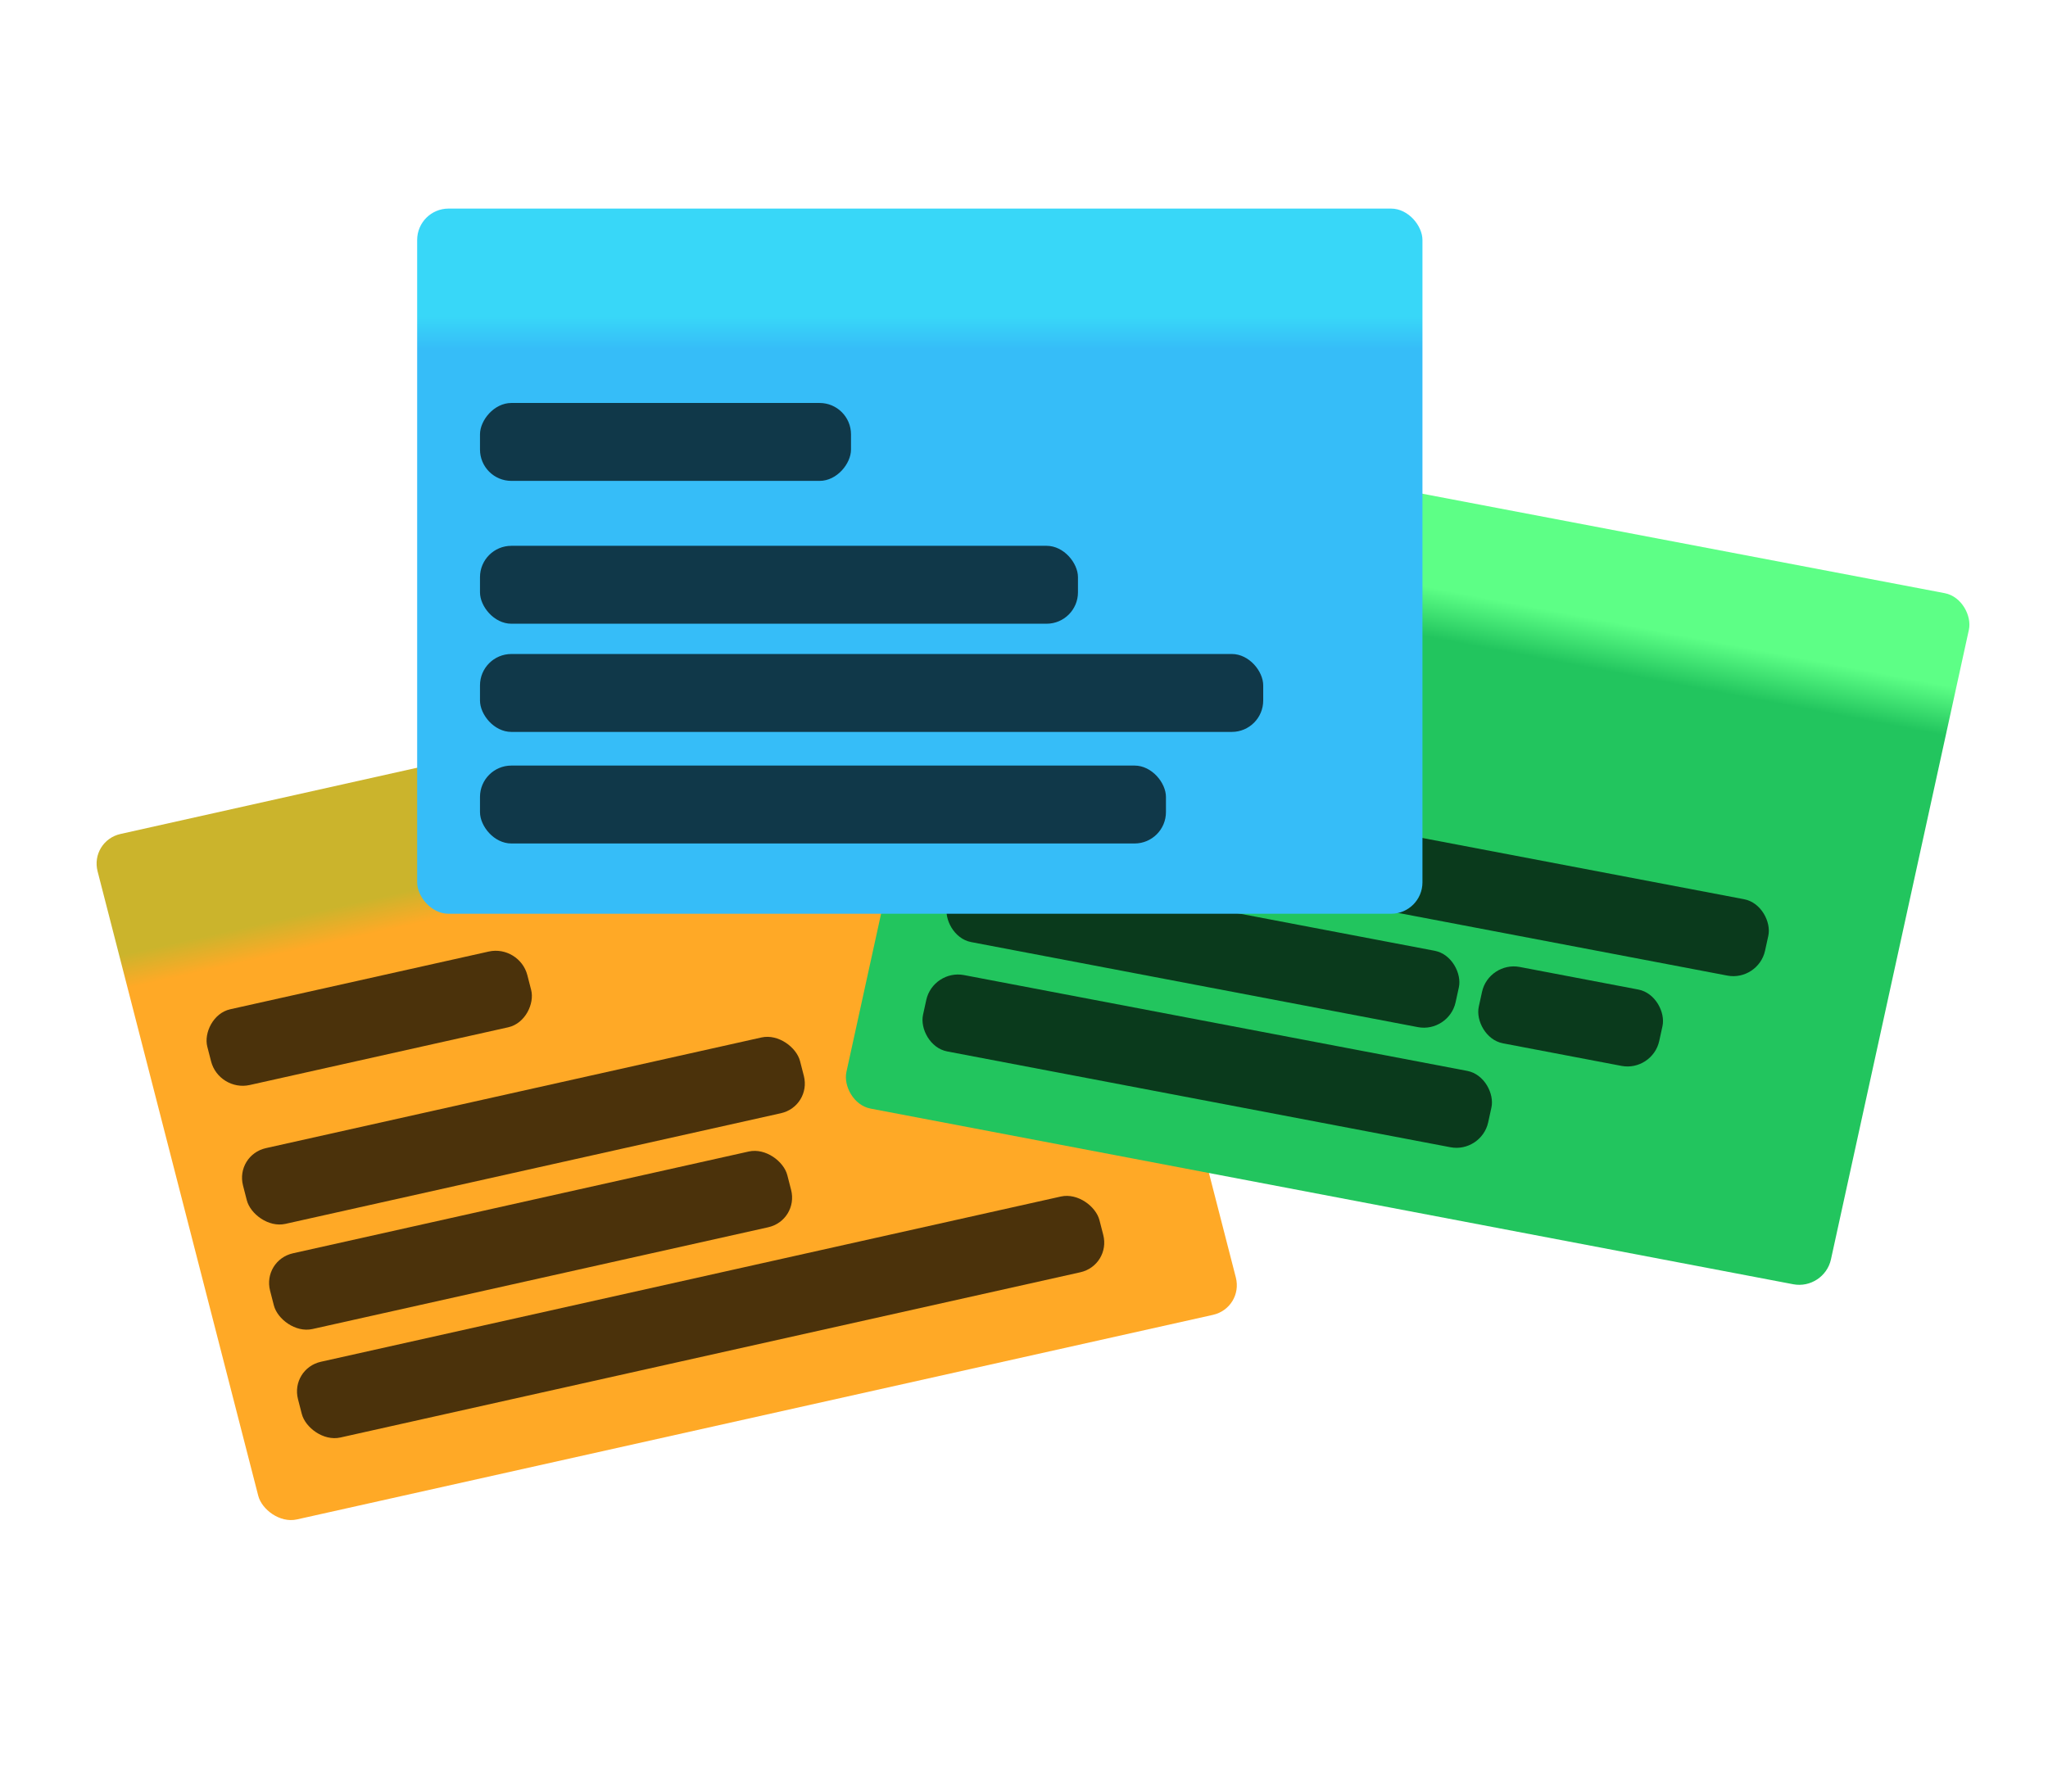 <?xml version="1.0" encoding="UTF-8" standalone="no"?>
<!-- Created with Inkscape (http://www.inkscape.org/) -->

<svg

   width="40mm"
   height="35mm"

   viewBox="70 105 80 80"
   version="1.1"
   id="svg1"
   xmlns:xlink="http://www.w3.org/1999/xlink"
   xmlns="http://www.w3.org/2000/svg"
   xmlns:svg="http://www.w3.org/2000/svg">
  <defs
     id="defs1">
    <linearGradient
       id="linearGradient6">
      <stop
         style="stop-color:#ffa926;stop-opacity:1;"
         offset="0.776"
         id="stop5" />
      <stop
         style="stop-color:#cbb42c;stop-opacity:1;"
         offset="0.824"
         id="stop6" />
    </linearGradient>
    <linearGradient
       id="linearGradient4">
      <stop
         style="stop-color:#22c55e;stop-opacity:1;"
         offset="0.792"
         id="stop3" />
      <stop
         style="stop-color:#5dff86;stop-opacity:1;"
         offset="0.862"
         id="stop4" />
    </linearGradient>
    <linearGradient
       id="linearGradient1">
      <stop
         style="stop-color:#36bdf8;stop-opacity:1;"
         offset="0.792"
         id="stop1" />
      <stop
         style="stop-color:#38d7f8;stop-opacity:1;"
         offset="0.838"
         id="stop2" />
    </linearGradient>
    <linearGradient
       xlink:href="#linearGradient1"
       id="linearGradient2"
       x1="97.312"
       y1="133.668"
       x2="97.312"
       y2="68.552"
       gradientUnits="userSpaceOnUse"
       gradientTransform="matrix(0.517,0,0,0.481,54.86,81.087)" />
    <linearGradient
       xlink:href="#linearGradient4"
       id="linearGradient3"
       gradientUnits="userSpaceOnUse"
       x1="97.312"
       y1="133.668"
       x2="97.312"
       y2="68.552"
       gradientTransform="matrix(0.516,0,0,0.482,104.539,67.59)" />
    <linearGradient
       xlink:href="#linearGradient6"
       id="linearGradient5"
       gradientUnits="userSpaceOnUse"
       x1="97.312"
       y1="133.668"
       x2="97.312"
       y2="68.552"
       gradientTransform="matrix(0.515,0,0,0.483,2.695,120.791)" />
  </defs>
  <g
     id="layer1">
    <rect
       style="mix-blend-mode:normal;fill:url(#linearGradient5);stroke:none;stroke-width:0.198;stroke-linecap:round;stroke-linejoin:round"
       id="rect1-9"
       width="44.715"
       height="31.62"
       x="30.642"
       y="154.159"
       ry="1.407"
       transform="matrix(0.976,-0.218,0.249,0.968,0,0)" />
    <rect
       style="fill:#000000;fill-opacity:0.706;stroke:none;stroke-width:0.182;stroke-linecap:round;stroke-linejoin:round"
       id="rect2-75"
       width="14.64"
       height="3.494"
       x="33.436"
       y="-166.369"
       ry="1.407"
       transform="matrix(0.976,-0.218,-0.249,-0.968,0,0)" />
    <rect
       style="fill:#000000;fill-opacity:0.706;stroke:none;stroke-width:0.24;stroke-linecap:round;stroke-linejoin:round"
       id="rect2-7-0"
       width="25.479"
       height="3.494"
       x="33.436"
       y="169.28"
       ry="1.407"
       transform="matrix(0.976,-0.218,0.249,0.968,0,0)" />
    <rect
       style="fill:#000000;fill-opacity:0.706;stroke:none;stroke-width:0.231;stroke-linecap:round;stroke-linejoin:round"
       id="rect2-6-5"
       width="23.659"
       height="3.494"
       x="33.436"
       y="174.131"
       ry="1.407"
       transform="matrix(0.976,-0.218,0.249,0.968,0,0)" />
    <rect
       style="fill:#000000;fill-opacity:0.706;stroke:none;stroke-width:0.288;stroke-linecap:round;stroke-linejoin:round"
       id="rect2-5-8"
       width="36.66"
       height="3.494"
       x="33.436"
       y="179.135"
       ry="1.407"
       transform="matrix(0.976,-0.218,0.249,0.968,0,0)" />
    <rect
       style="fill:url(#linearGradient3);stroke:none;stroke-width:0.198;stroke-linecap:round;stroke-linejoin:round"
       id="rect1-2"
       width="44.758"
       height="31.586"
       x="132.513"
       y="100.921"
       ry="1.405"
       transform="matrix(0.982,0.187,-0.214,0.977,0,0)" />
    <rect
       style="fill:#000000;fill-opacity:0.706;stroke:none;stroke-width:0.178;stroke-linecap:round;stroke-linejoin:round"
       id="rect2-1"
       width="14.094"
       height="3.49"
       x="135.31"
       y="-113.118"
       ry="1.405"
       transform="matrix(0.982,0.187,0.214,-0.977,0,0)" />
    <rect
       style="fill:#000000;fill-opacity:0.706;stroke:none;stroke-width:0.286;stroke-linecap:round;stroke-linejoin:round"
       id="rect2-7-2"
       width="36.134"
       height="3.49"
       x="135.31"
       y="116.025"
       ry="1.405"
       transform="matrix(0.982,0.187,-0.214,0.977,0,0)" />
    <rect
       style="fill:#000000;fill-opacity:0.706;stroke:none;stroke-width:0.229;stroke-linecap:round;stroke-linejoin:round"
       id="rect2-6-3"
       width="23.122"
       height="3.49"
       x="135.31"
       y="120.871"
       ry="1.405"
       transform="matrix(0.982,0.187,-0.214,0.977,0,0)" />
    <rect
       style="fill:#000000;fill-opacity:0.706;stroke:none;stroke-width:0.241;stroke-linecap:round;stroke-linejoin:round"
       id="rect2-5-3"
       width="25.692"
       height="3.49"
       x="135.31"
       y="125.869"
       ry="1.405"
       transform="matrix(0.982,0.187,-0.214,0.977,0,0)" />
    <rect
       style="fill:#000000;fill-opacity:0.706;stroke:none;stroke-width:0.136;stroke-linecap:round;stroke-linejoin:round"
       id="rect2-6-3-4"
       width="8.203"
       height="3.49"
       x="159.486"
       y="120.871"
       ry="1.405"
       transform="matrix(0.982,0.187,-0.214,0.977,0,0)" />
    <rect
       style="fill:url(#linearGradient2);stroke:none;stroke-width:0.198;stroke-linecap:round;stroke-linejoin:round"
       id="rect1"
       width="44.879"
       height="31.488"
       x="82.909"
       y="114.314"
       ry="1.401" />
    <rect
       style="fill:#000000;fill-opacity:0.706;stroke:none;stroke-width:0.193;stroke-linecap:round;stroke-linejoin:round"
       id="rect2"
       width="16.563"
       height="3.479"
       x="85.714"
       y="-126.473"
       ry="1.401"
       transform="scale(1,-1)" />
    <rect
       style="fill:#000000;fill-opacity:0.706;stroke:none;stroke-width:0.245;stroke-linecap:round;stroke-linejoin:round"
       id="rect2-7"
       width="26.695"
       height="3.479"
       x="85.714"
       y="129.372"
       ry="1.401" />
    <rect
       style="fill:#000000;fill-opacity:0.706;stroke:none;stroke-width:0.281;stroke-linecap:round;stroke-linejoin:round"
       id="rect2-6"
       width="34.965"
       height="3.479"
       x="85.714"
       y="134.203"
       ry="1.401" />
    <rect
       style="fill:#000000;fill-opacity:0.706;stroke:none;stroke-width:0.263;stroke-linecap:round;stroke-linejoin:round"
       id="rect2-5"
       width="30.623"
       height="3.479"
       x="85.714"
       y="139.185"
       ry="1.401" />
  </g>
</svg>
